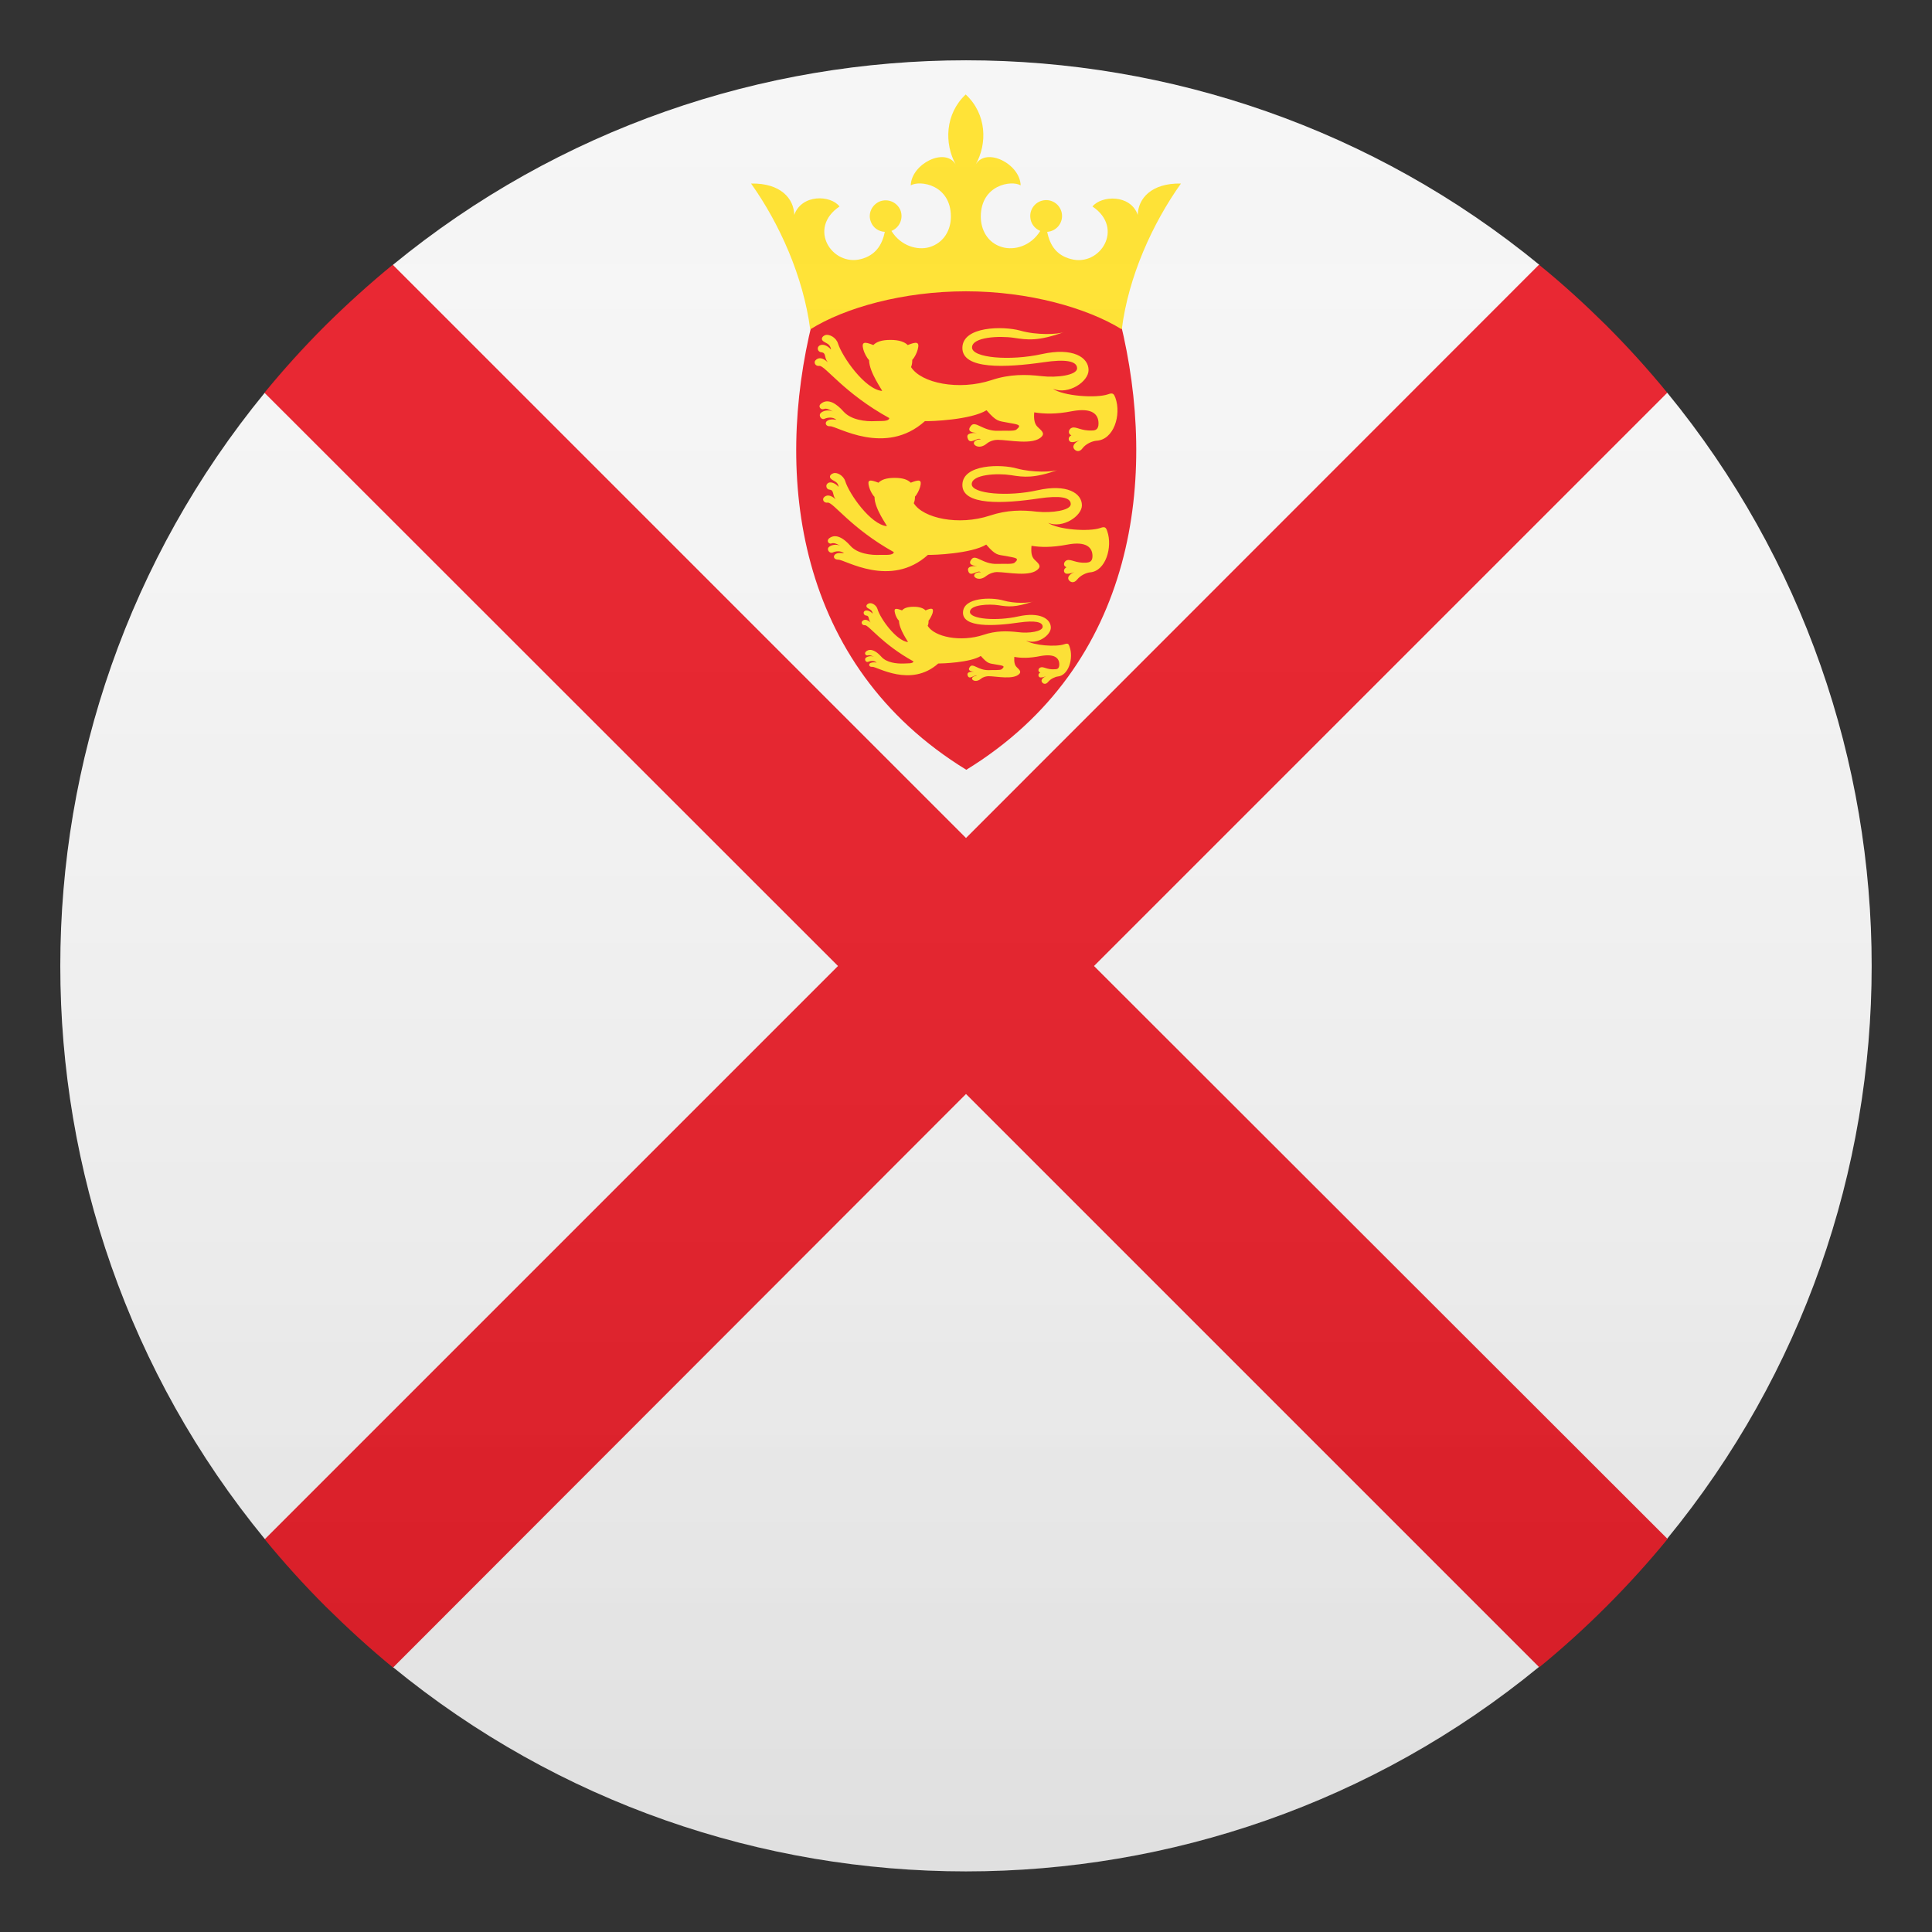 <?xml version="1.0" encoding="utf-8"?>
<!-- Generator: Adobe Illustrator 21.0.0, SVG Export Plug-In . SVG Version: 6.00 Build 0)  -->
<svg version="1.1" id="Layer_1" xmlns="http://www.w3.org/2000/svg" xmlns:xlink="http://www.w3.org/1999/xlink" x="0px" y="0px"
	 width="64px" height="64px" viewBox="0 0 64 64" enable-background="new 0 0 64 64" xml:space="preserve">
<rect x="0" y="0" width="64" height="64" fill="#333333" stroke="none"/>
<path fill="#F5F5F5" d="M55.23,13.01h-4.24V8.77c-11.02-9.03-26.96-9.03-37.97,0h0v4.24H8.77c-9.03,11.02-9.03,26.96,0,37.97h4.24
	v4.24h0c11.02,9.03,26.96,9.03,37.97,0v-4.24h4.24C64.26,39.97,64.26,24.03,55.23,13.01z"/>
<path fill="#E81C27" d="M32,27.76L13.01,8.77c-0.77,0.63-1.51,1.3-2.23,2.01c-0.72,0.72-1.39,1.46-2.02,2.23L27.76,32L8.77,50.99
	c0.63,0.77,1.3,1.51,2.02,2.23c0.72,0.71,1.46,1.39,2.23,2.02L32,36.24l18.99,18.99c0.77-0.63,1.51-1.3,2.23-2.02
	c0.72-0.72,1.39-1.46,2.02-2.23L36.24,32l18.99-18.99c-0.63-0.77-1.3-1.51-2.02-2.23c-0.72-0.71-1.46-1.39-2.23-2.01L32,27.76z"/>
<path fill="#E81C27" d="M37.11,10.66c1.25,5.08,0.57,11.36-5.1,14.84c-5.67-3.48-6.36-9.76-5.1-14.84
	C28.24,9.45,34.31,8.7,37.11,10.66L37.11,10.66z"/>
<path fill="#FFE12C" d="M36.95,13.18c-0.05-0.13-0.08-0.18-0.24-0.12c-0.4,0.14-1.48,0.06-1.83-0.18c0.52,0.21,1.18-0.24,1.18-0.62
	c0-0.42-0.51-0.76-1.55-0.53c-1.04,0.23-2.31,0.13-2.31-0.22c0-0.35,0.91-0.39,1.38-0.32c0.46,0.07,0.8,0.12,1.67-0.19
	c-0.21,0.08-0.91,0.11-1.46-0.05c-0.55-0.15-1.9-0.15-1.91,0.57c-0.01,0.73,1.44,0.66,2.69,0.48c0.73-0.11,1.11-0.04,1.11,0.2
	c0,0.23-0.67,0.32-1.18,0.26c-0.51-0.06-1.05-0.07-1.65,0.13c-1.09,0.36-2.34,0.1-2.67-0.43c0.02-0.05,0.04-0.12,0.04-0.23
	c0,0,0,0,0-0.01c0.08-0.08,0.15-0.23,0.18-0.34c0.07-0.26-0.03-0.27-0.33-0.15c-0.1-0.1-0.28-0.17-0.57-0.17
	c-0.29,0-0.46,0.06-0.57,0.17c-0.3-0.12-0.4-0.11-0.33,0.15c0.03,0.11,0.11,0.27,0.19,0.35c0,0,0,0,0,0c0,0.4,0.44,0.99,0.43,1.02
	c-0.57-0.05-1.32-1.13-1.46-1.57c-0.06-0.2-0.29-0.32-0.42-0.28c-0.11,0.04-0.16,0.14-0.06,0.21c0.1,0.07,0.22,0.08,0.25,0.27
	c-0.13-0.15-0.31-0.21-0.41-0.11c-0.06,0.06-0.03,0.19,0.09,0.2c0.17,0.02,0.08,0.17,0.21,0.33c-0.17-0.16-0.31-0.17-0.41-0.06
	c-0.06,0.07,0,0.2,0.13,0.18c0.19-0.02,0.81,0.9,2.32,1.73c-0.02,0.12-0.26,0.09-0.45,0.1c-0.35,0.02-0.82-0.04-1.07-0.32
	c-0.22-0.25-0.51-0.45-0.74-0.26c-0.12,0.09-0.01,0.22,0.09,0.18c0.09-0.04,0.2,0.03,0.3,0.08c-0.16-0.07-0.33-0.02-0.4,0.05
	c-0.09,0.08,0.02,0.25,0.13,0.19c0.09-0.04,0.27-0.07,0.39,0.04c-0.13-0.03-0.26-0.02-0.33,0.05c-0.06,0.07-0.01,0.17,0.12,0.16
	c0.22-0.01,1.83,1.01,3.14-0.17c0.19,0.01,1.52-0.04,2.04-0.36c0.34,0.39,0.4,0.35,0.7,0.41c0.31,0.06,0.5,0.06,0.29,0.23
	c-0.07,0.06-0.37,0.03-0.6,0.04c-0.52,0.02-0.76-0.36-0.91-0.16c-0.12,0.15-0.02,0.22,0.2,0.23c-0.17,0-0.35,0.01-0.31,0.16
	c0.07,0.28,0.34-0.05,0.44,0.06c-0.09-0.02-0.23,0.04-0.23,0.12c0,0.09,0.2,0.2,0.42,0.02c0.12-0.1,0.27-0.13,0.37-0.13
	c0.37,0,1.19,0.19,1.46-0.11c0.11-0.12-0.03-0.21-0.14-0.32c-0.1-0.1-0.13-0.25-0.11-0.48c0.31,0.05,0.71,0.07,1.26-0.04
	c0.66-0.12,0.87,0.1,0.87,0.41c0,0.21-0.12,0.23-0.21,0.23c-0.37,0.02-0.53-0.14-0.67-0.09c-0.1,0.03-0.16,0.19-0.02,0.25
	c-0.12,0.06-0.1,0.17-0.04,0.21c0.06,0.04,0.21,0,0.32-0.05c-0.13,0.06-0.27,0.17-0.19,0.29c0.05,0.07,0.17,0.13,0.28-0.02
	c0.11-0.15,0.33-0.24,0.46-0.25C36.9,14.57,37.15,13.74,36.95,13.18z"/>
<polygon fill="#FFE12C" points="29.5,11.29 29.5,11.29 29.5,11.29 "/>
<path fill="#FFE12C" d="M36.68,17.6c-0.04-0.12-0.07-0.17-0.23-0.11c-0.37,0.13-1.4,0.06-1.73-0.17c0.49,0.2,1.12-0.23,1.12-0.58
	c0-0.4-0.49-0.72-1.47-0.5c-0.98,0.22-2.18,0.12-2.18-0.2c0-0.33,0.86-0.37,1.3-0.3c0.44,0.07,0.76,0.11,1.58-0.18
	c-0.2,0.08-0.86,0.1-1.38-0.04c-0.52-0.15-1.8-0.15-1.81,0.54c-0.01,0.69,1.36,0.63,2.54,0.45c0.69-0.1,1.05-0.04,1.05,0.19
	c0,0.21-0.63,0.3-1.12,0.25c-0.49-0.06-0.99-0.06-1.56,0.13c-1.03,0.34-2.21,0.09-2.52-0.41c0.02-0.05,0.04-0.11,0.04-0.21
	c0,0,0-0.01,0-0.01c0.07-0.07,0.14-0.22,0.17-0.32c0.07-0.25-0.03-0.25-0.31-0.14c-0.1-0.1-0.26-0.16-0.53-0.16
	c-0.28,0-0.44,0.06-0.54,0.16c-0.29-0.11-0.38-0.11-0.31,0.14c0.03,0.11,0.1,0.25,0.18,0.33c0,0,0,0,0,0.01
	c0,0.38,0.42,0.94,0.41,0.96c-0.54-0.05-1.25-1.07-1.38-1.49c-0.06-0.19-0.28-0.31-0.4-0.26c-0.11,0.04-0.15,0.13-0.05,0.2
	c0.09,0.07,0.21,0.08,0.23,0.25c-0.12-0.14-0.3-0.2-0.38-0.1c-0.05,0.05-0.03,0.18,0.08,0.19c0.16,0.02,0.08,0.16,0.2,0.32
	c-0.16-0.15-0.3-0.16-0.39-0.06c-0.06,0.07,0,0.19,0.13,0.17c0.18-0.02,0.77,0.85,2.19,1.64c-0.02,0.11-0.25,0.09-0.43,0.09
	c-0.33,0.02-0.78-0.04-1.01-0.3c-0.21-0.24-0.48-0.42-0.7-0.25c-0.11,0.09-0.01,0.21,0.08,0.17c0.09-0.03,0.19,0.03,0.29,0.08
	c-0.15-0.07-0.32-0.02-0.38,0.04c-0.09,0.08,0.02,0.23,0.13,0.18c0.08-0.04,0.26-0.07,0.37,0.03c-0.12-0.02-0.25-0.02-0.31,0.05
	c-0.06,0.07-0.01,0.16,0.12,0.16c0.21-0.01,1.73,0.96,2.97-0.16c0.18,0.01,1.44-0.04,1.93-0.34c0.32,0.37,0.38,0.33,0.66,0.38
	c0.29,0.06,0.47,0.06,0.28,0.22c-0.07,0.06-0.35,0.03-0.57,0.04c-0.49,0.02-0.72-0.34-0.86-0.15c-0.11,0.14-0.01,0.21,0.19,0.22
	c-0.16,0-0.33,0.01-0.3,0.15c0.06,0.26,0.32-0.05,0.42,0.06c-0.09-0.02-0.22,0.03-0.22,0.11c0,0.08,0.19,0.18,0.4,0.01
	c0.12-0.09,0.26-0.13,0.35-0.13c0.35,0,1.13,0.18,1.38-0.11c0.1-0.11-0.03-0.2-0.13-0.3c-0.1-0.1-0.12-0.24-0.1-0.46
	c0.29,0.05,0.67,0.06,1.19-0.04c0.63-0.12,0.83,0.1,0.83,0.38c0,0.2-0.12,0.21-0.21,0.22c-0.35,0.02-0.5-0.13-0.64-0.08
	c-0.09,0.03-0.15,0.18-0.01,0.23c-0.11,0.06-0.1,0.16-0.04,0.2c0.06,0.04,0.2,0,0.3-0.04c-0.13,0.06-0.26,0.16-0.18,0.27
	c0.04,0.06,0.16,0.12,0.27-0.02c0.11-0.14,0.31-0.23,0.43-0.24C36.63,18.92,36.86,18.12,36.68,17.6z"/>
<polygon fill="#FFE12C" points="29.64,15.81 29.64,15.81 29.64,15.81 "/>
<path fill="#FFE12C" d="M35.43,21.42c-0.03-0.09-0.05-0.12-0.17-0.08c-0.28,0.1-1.03,0.04-1.27-0.12c0.36,0.15,0.82-0.17,0.82-0.43
	c0-0.29-0.36-0.53-1.08-0.37c-0.72,0.16-1.6,0.09-1.6-0.15c0-0.24,0.63-0.27,0.95-0.22c0.32,0.05,0.55,0.08,1.16-0.13
	c-0.15,0.06-0.63,0.08-1.01-0.03c-0.38-0.11-1.32-0.11-1.33,0.4c-0.01,0.5,1,0.46,1.87,0.33c0.51-0.07,0.77-0.02,0.77,0.14
	c0,0.16-0.46,0.23-0.82,0.18c-0.36-0.04-0.73-0.05-1.14,0.09c-0.76,0.25-1.63,0.07-1.85-0.3c0.02-0.04,0.03-0.08,0.03-0.16
	c0,0,0,0,0-0.01c0.05-0.06,0.1-0.16,0.13-0.24c0.05-0.18-0.02-0.19-0.23-0.1c-0.07-0.07-0.19-0.12-0.39-0.12
	c-0.2,0-0.32,0.04-0.39,0.12c-0.21-0.08-0.28-0.08-0.23,0.1c0.02,0.08,0.07,0.19,0.13,0.24c0,0,0,0,0,0c0,0.28,0.3,0.69,0.3,0.71
	c-0.39-0.04-0.92-0.78-1.01-1.09c-0.04-0.14-0.2-0.23-0.29-0.19c-0.08,0.03-0.11,0.1-0.04,0.15c0.07,0.05,0.15,0.06,0.17,0.19
	c-0.09-0.1-0.22-0.14-0.28-0.08c-0.04,0.04-0.02,0.13,0.06,0.14c0.12,0.01,0.06,0.12,0.15,0.23c-0.12-0.11-0.22-0.11-0.28-0.04
	c-0.04,0.05,0,0.14,0.09,0.13c0.13-0.01,0.56,0.62,1.61,1.2c-0.02,0.08-0.18,0.06-0.32,0.07c-0.24,0.01-0.57-0.03-0.74-0.22
	c-0.15-0.17-0.35-0.31-0.51-0.18c-0.08,0.07,0,0.15,0.06,0.13c0.07-0.02,0.14,0.02,0.21,0.05c-0.11-0.05-0.23-0.01-0.28,0.03
	c-0.06,0.06,0.01,0.17,0.09,0.13c0.06-0.03,0.19-0.05,0.27,0.03c-0.09-0.02-0.18-0.01-0.23,0.03c-0.04,0.05-0.01,0.12,0.09,0.11
	c0.15-0.01,1.27,0.7,2.18-0.11c0.13,0,1.06-0.03,1.41-0.25c0.24,0.27,0.28,0.24,0.49,0.28c0.22,0.04,0.35,0.04,0.2,0.16
	c-0.05,0.04-0.26,0.02-0.42,0.03c-0.36,0.01-0.53-0.25-0.63-0.11c-0.08,0.1-0.01,0.15,0.14,0.16c-0.12,0-0.24,0.01-0.22,0.11
	c0.05,0.2,0.23-0.04,0.31,0.04c-0.06-0.02-0.16,0.02-0.16,0.08c0,0.06,0.14,0.13,0.29,0.01c0.08-0.07,0.19-0.09,0.26-0.09
	c0.25,0,0.83,0.13,1.02-0.08c0.07-0.08-0.02-0.15-0.09-0.22c-0.07-0.07-0.09-0.17-0.08-0.34c0.21,0.04,0.49,0.05,0.88-0.03
	c0.46-0.08,0.61,0.07,0.61,0.28c0,0.15-0.08,0.16-0.15,0.16c-0.26,0.02-0.37-0.1-0.47-0.06c-0.07,0.02-0.11,0.13-0.01,0.17
	c-0.08,0.04-0.07,0.12-0.03,0.15c0.04,0.03,0.15,0,0.22-0.03c-0.09,0.04-0.19,0.12-0.13,0.2c0.03,0.05,0.12,0.09,0.2-0.01
	c0.08-0.1,0.23-0.17,0.32-0.18C35.4,22.38,35.57,21.8,35.43,21.42z"/>
<polygon fill="#FFE12C" points="30.27,20.11 30.27,20.11 30.27,20.11 "/>
<path fill="#FFE12C" d="M32,9.65c2.08,0,4.01,0.55,5.16,1.26c0.22-1.75,1.02-3.51,1.96-4.83c-0.98-0.02-1.42,0.5-1.43,1.04
	c-0.24-0.69-1.2-0.65-1.5-0.28c1.07,0.72,0.25,2.01-0.72,1.74c-0.46-0.12-0.69-0.44-0.78-0.9c0.29-0.02,0.51-0.27,0.49-0.56
	c-0.02-0.29-0.27-0.51-0.56-0.49c-0.29,0.02-0.51,0.27-0.49,0.56c0.01,0.21,0.14,0.38,0.33,0.46c-0.31,0.5-0.85,0.65-1.25,0.54
	c-0.51-0.14-0.72-0.6-0.72-1.01c0-1.06,1.02-1.22,1.32-1.04c-0.02-0.71-1.14-1.28-1.49-0.69c0.39-0.69,0.37-1.67-0.33-2.32
	c-0.69,0.65-0.71,1.63-0.33,2.32c-0.35-0.59-1.47-0.02-1.49,0.69c0.31-0.18,1.33-0.02,1.33,1.04c0,0.41-0.21,0.86-0.72,1.01
	c-0.39,0.11-0.94-0.04-1.25-0.54c0.27-0.11,0.4-0.41,0.3-0.68c-0.11-0.27-0.41-0.4-0.68-0.3c-0.27,0.11-0.41,0.41-0.3,0.68
	c0.07,0.19,0.25,0.32,0.46,0.33c-0.09,0.46-0.33,0.78-0.78,0.9c-0.97,0.26-1.79-1.02-0.72-1.74c-0.29-0.38-1.25-0.42-1.5,0.28
	c-0.01-0.54-0.45-1.06-1.43-1.04c0.94,1.32,1.73,3.08,1.96,4.83C27.99,10.19,29.92,9.65,32,9.65L32,9.65z"/>
<linearGradient id="SVGID_1_" gradientUnits="userSpaceOnUse" x1="32" y1="62" x2="32" y2="2">
	<stop  offset="0" style="stop-color:#1A1A1A"/>
	<stop  offset="0.102" style="stop-color:#393939;stop-opacity:0.949"/>
	<stop  offset="0.347" style="stop-color:#7F7F7F;stop-opacity:0.826"/>
	<stop  offset="0.569" style="stop-color:#B6B6B6;stop-opacity:0.716"/>
	<stop  offset="0.758" style="stop-color:#DEDEDE;stop-opacity:0.621"/>
	<stop  offset="0.908" style="stop-color:#F6F6F6;stop-opacity:0.546"/>
	<stop  offset="1" style="stop-color:#FFFFFF;stop-opacity:0.5"/>
</linearGradient>
<circle opacity="0.1" fill="url(#SVGID_1_)" cx="32" cy="32" r="30"/>
</svg>
